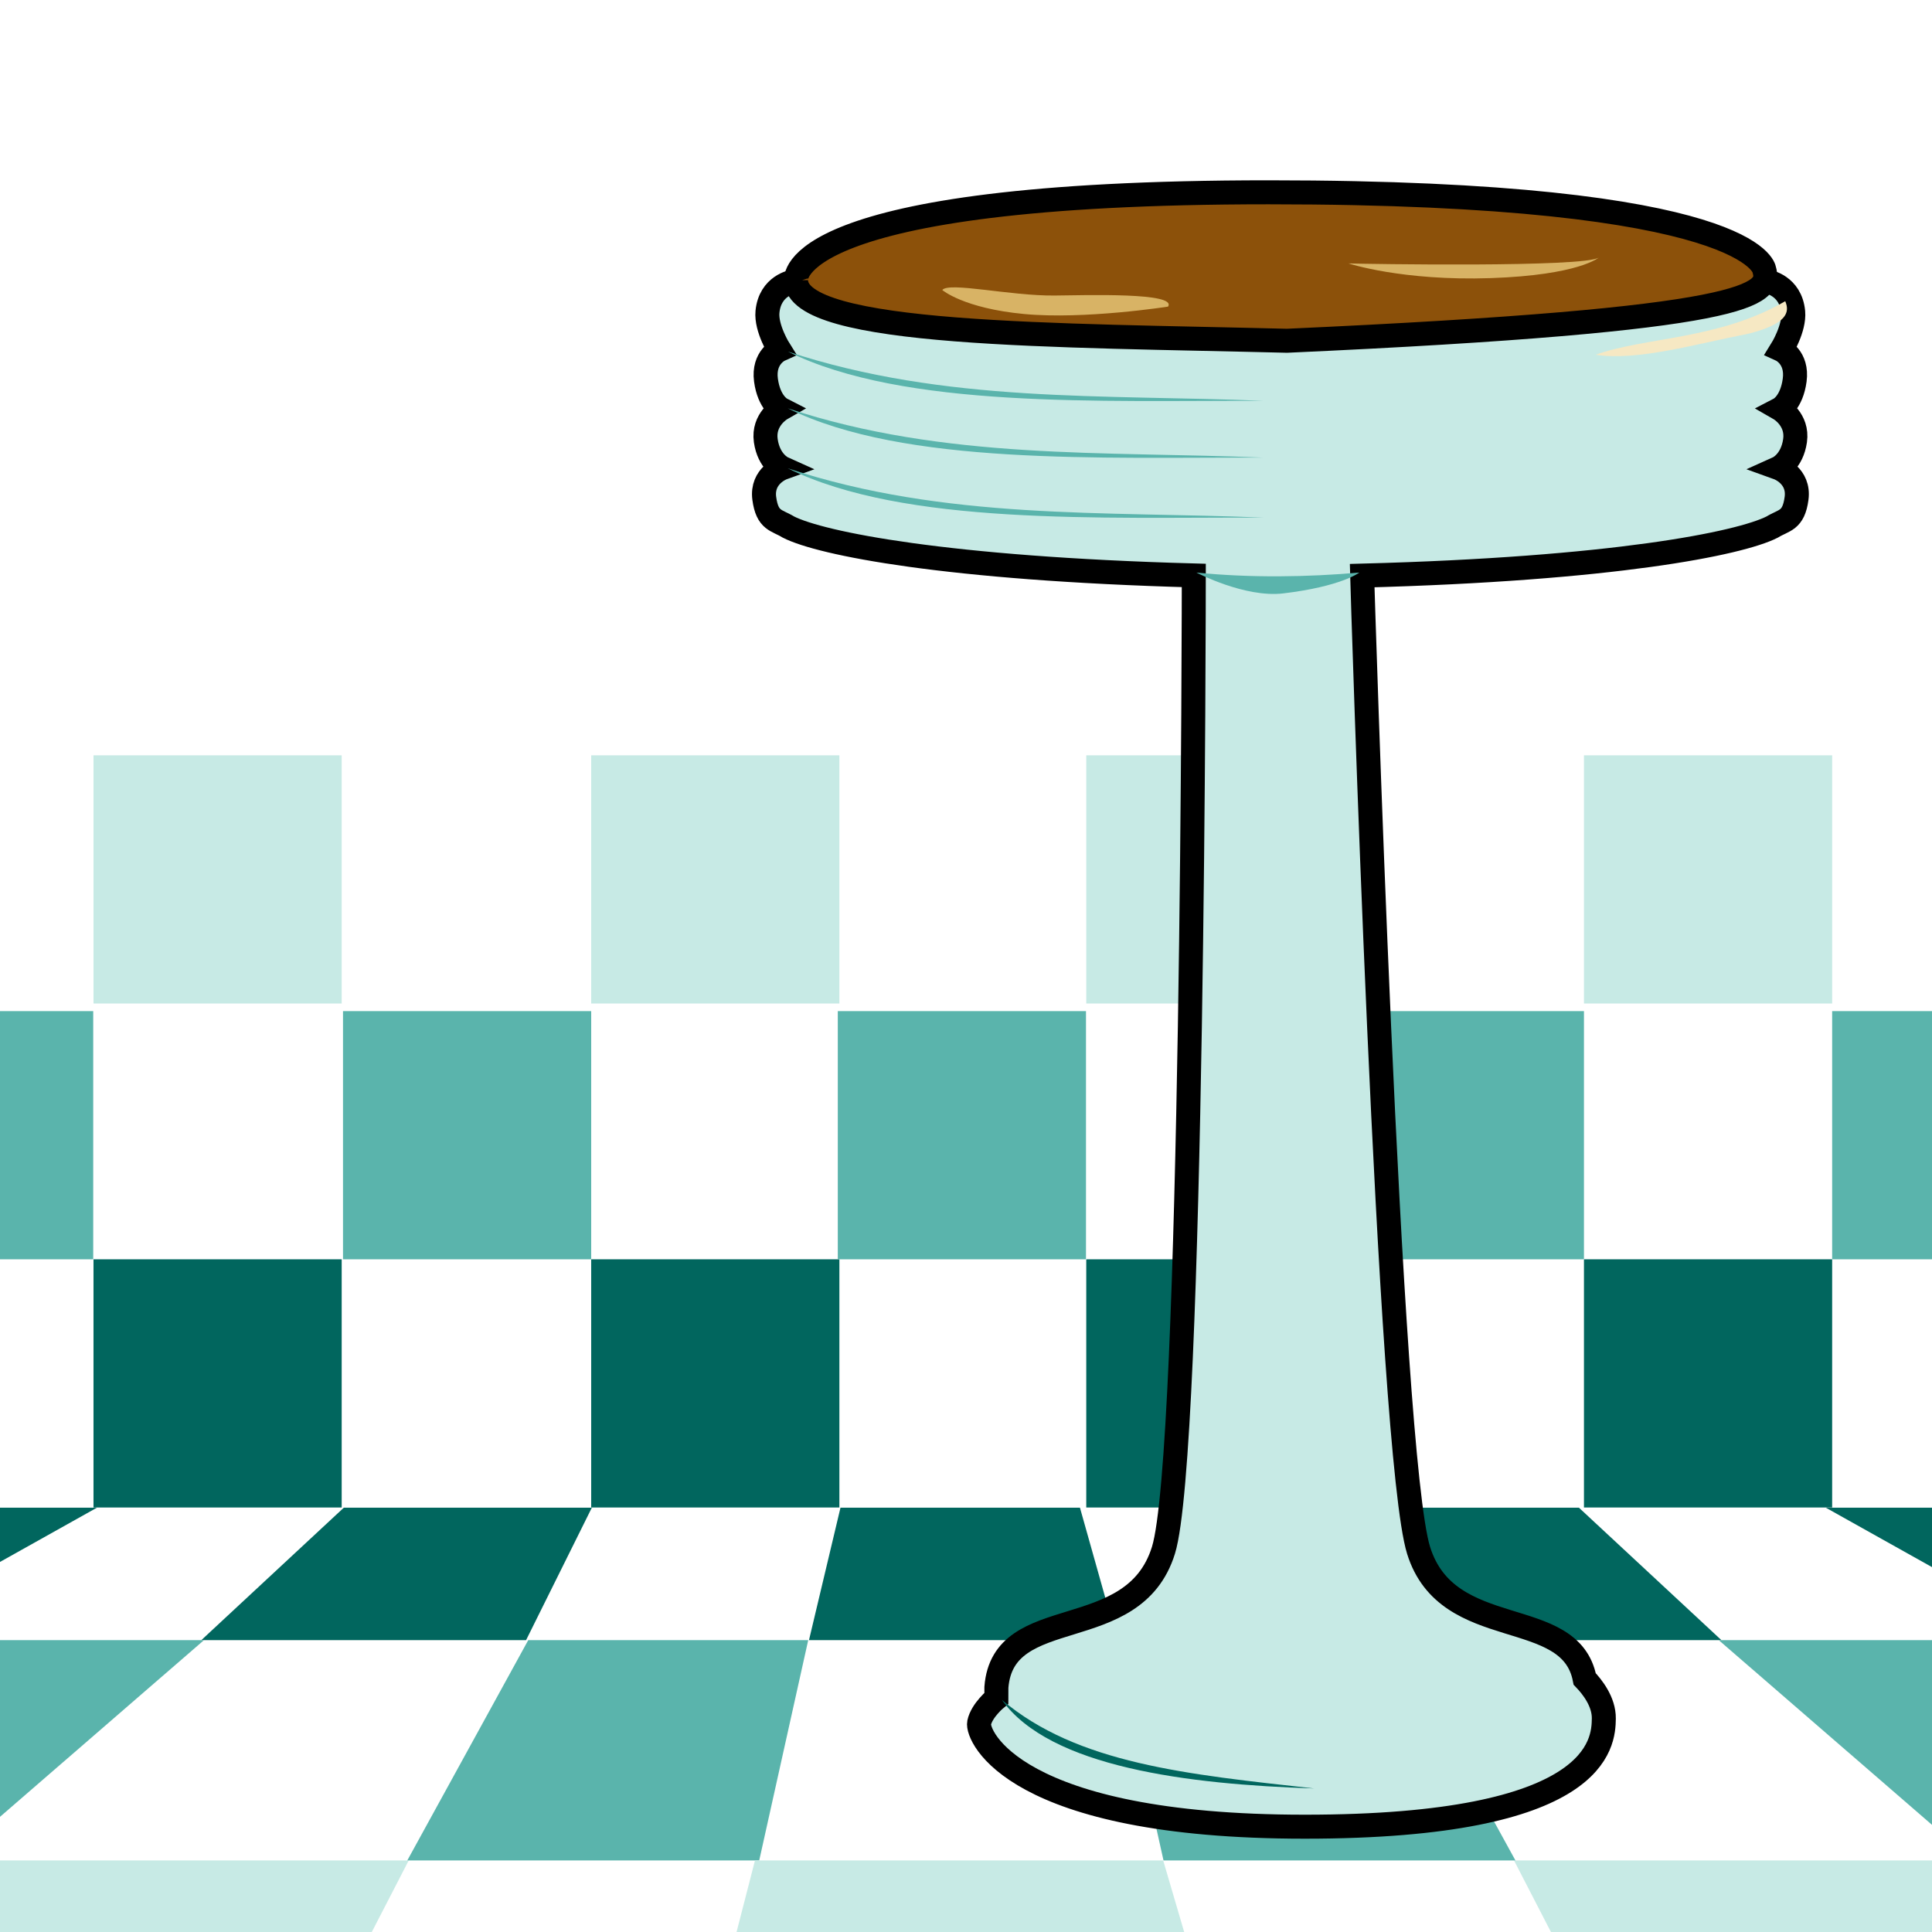 <?xml version="1.0" encoding="UTF-8" standalone="no"?>
<!-- Created with Inkscape (http://www.inkscape.org/) -->

<svg
   xmlns:dc="http://purl.org/dc/elements/1.1/"
   xmlns:cc="http://creativecommons.org/ns#"
   xmlns:rdf="http://www.w3.org/1999/02/22-rdf-syntax-ns#"
   xmlns:svg="http://www.w3.org/2000/svg"
   xmlns="http://www.w3.org/2000/svg"
   xmlns:xlink="http://www.w3.org/1999/xlink"
   xmlns:sodipodi="http://sodipodi.sourceforge.net/DTD/sodipodi-0.dtd"
   xmlns:inkscape="http://www.inkscape.org/namespaces/inkscape"
   width="322.029"
   height="322.029"
   id="svg2"
   version="1.1"
   inkscape:version="0.48.4 r9939"
   inkscape:export-filename="H:\git\openseat\client\favicon.png"
   inkscape:export-xdpi="17.886589"
   inkscape:export-ydpi="17.886589"
   sodipodi:docname="openseat.svg">
  <defs
     id="defs4">
    <linearGradient
       id="linearGradient3944">
      <stop
         style="stop-color:#c7eae5;stop-opacity:0;"
         offset="0"
         id="stop3946" />
      <stop
         style="stop-color:#c7eae5;stop-opacity:0.491;"
         offset="1"
         id="stop3948" />
    </linearGradient>
    <radialGradient
       inkscape:collect="always"
       xlink:href="#linearGradient3944"
       id="radialGradient3950"
       cx="79.193"
       cy="527.193"
       fx="79.193"
       fy="527.193"
       r="58.788"
       gradientUnits="userSpaceOnUse"
       gradientTransform="matrix(1.12,-0.007,0.008,1.215,-13.569,-112.658)" />
    <linearGradient
       inkscape:collect="always"
       xlink:href="#linearGradient3944"
       id="linearGradient3954"
       x1="83.034"
       y1="586.099"
       x2="83.034"
       y2="544.154"
       gradientUnits="userSpaceOnUse"
       gradientTransform="matrix(0.966,0,0,1,2.722,-1133.812)" />
    <clipPath
       clipPathUnits="userSpaceOnUse"
       id="clipPath4589">
      <rect
         style="opacity:0.458;fill:#000000;fill-opacity:1;stroke:none"
         id="rect4591"
         width="322.029"
         height="322.029"
         x="267.078"
         y="153.176"
         inkscape:export-filename="H:\git\openseat\client\favicon.png"
         inkscape:export-xdpi="17.886589"
         inkscape:export-ydpi="17.886589" />
    </clipPath>
  </defs>
  <sodipodi:namedview
     id="base"
     pagecolor="#ffffff"
     bordercolor="#666666"
     borderopacity="1.0"
     inkscape:pageopacity="0.0"
     inkscape:pageshadow="2"
     inkscape:zoom="0.98994949"
     inkscape:cx="435.23257"
     inkscape:cy="114.11708"
     inkscape:document-units="px"
     inkscape:current-layer="layer4"
     showgrid="false"
     showguides="true"
     inkscape:guide-bbox="true"
     inkscape:window-width="1920"
     inkscape:window-height="1018"
     inkscape:window-x="-8"
     inkscape:window-y="-8"
     inkscape:window-maximized="1"
     fit-margin-top="0"
     fit-margin-left="0"
     fit-margin-right="0"
     fit-margin-bottom="0" />
  <g
     inkscape:groupmode="layer"
     id="layer4"
     inkscape:label="iconframe"
     style="opacity:0"
     transform="translate(-267.078,-153.176)">
    <rect
       style="opacity:0.458;fill:#000000;fill-opacity:1;stroke:none"
       id="rect3879"
       width="322.029"
       height="322.029"
       x="267.078"
       y="153.176"
       inkscape:export-filename="H:\git\openseat\client\favicon.png"
       inkscape:export-xdpi="17.886589"
       inkscape:export-ydpi="17.886589" />
  </g>
  <g
     inkscape:groupmode="layer"
     id="layer5"
     inkscape:label="words"
     transform="translate(-267.078,-153.176)" />
  <g
     inkscape:groupmode="layer"
     id="layer6"
     inkscape:label="floor"
     transform="translate(-267.078,-153.176)">
    <g
       id="g4527"
       clip-path="url(#clipPath4589)"
       inkscape:export-filename="H:\git\openseat\client\favicon.png"
       inkscape:export-xdpi="17.886589"
       inkscape:export-ydpi="17.886589">
      <path
         sodipodi:nodetypes="ccccc"
         inkscape:connector-curvature="0"
         id="path3862"
         d="m 324.389,404.475 -23.753,22.08 54.13,0 10.963,-22.08 z"
         style="fill:#01665e;fill-opacity:1;stroke:none" />
      <path
         sodipodi:nodetypes="ccccc"
         inkscape:connector-curvature="0"
         id="path3864"
         d="m 258.268,463.276 76.938,0 -10.278,19.917 -66.397,0 z"
         style="fill:#c7eae5;fill-opacity:1;stroke:none" />
      <path
         sodipodi:nodetypes="ccccc"
         inkscape:connector-curvature="0"
         id="path3866"
         d="m 355.128,426.555 -20.16,36.721 58.659,0 8.168,-36.721 z"
         style="fill:#5ab4ac;fill-opacity:1;stroke:none" />
      <path
         sodipodi:nodetypes="cccc"
         inkscape:connector-curvature="0"
         id="path3868"
         d="m 258.536,426.555 42.545,0 -42.583,36.883 z"
         style="fill:#5ab4ac;fill-opacity:1;stroke:none" />
      <path
         sodipodi:nodetypes="ccccc"
         inkscape:connector-curvature="0"
         id="path4266"
         d="m 407.171,404.475 -5.25,22.08 51.379,0 -6.215,-22.08 z"
         style="fill:#01665e;fill-opacity:1;stroke:none" />
      <path
         sodipodi:nodetypes="ccccc"
         inkscape:connector-curvature="0"
         id="path4268"
         d="m 392.92,463.276 -5.127,19.917 79.007,0 -5.841,-19.917 z"
         style="fill:#c7eae5;fill-opacity:1;stroke:none" />
      <rect
         y="363.079"
         x="365.619"
         height="41.369"
         width="41.369"
         id="rect4411"
         style="fill:#01665e;fill-opacity:1;stroke:none" />
      <rect
         style="fill:#01665e;fill-opacity:1;stroke:none"
         id="rect4413"
         width="41.369"
         height="41.369"
         x="282.662"
         y="363.08" />
      <rect
         y="321.711"
         x="324.25"
         height="41.369"
         width="41.369"
         id="rect4415"
         style="fill:#5ab4ac;fill-opacity:1;stroke:none" />
      <path
         inkscape:connector-curvature="0"
         id="path4423"
         d="m 258.2,404.478 0,14.012 25.038,-14.012 -25.038,0 z"
         style="fill:#01665e;fill-opacity:1;stroke:none" />
      <rect
         style="fill:#5ab4ac;fill-opacity:1;stroke:none"
         id="rect4461"
         width="24.397"
         height="41.369"
         x="258.219"
         y="321.711" />
      <rect
         style="fill:#01665e;fill-opacity:1;stroke:none"
         id="rect4463"
         width="41.369"
         height="41.369"
         x="531.095"
         y="363.079" />
      <rect
         y="363.08"
         x="448.138"
         height="41.369"
         width="41.369"
         id="rect4465"
         style="fill:#01665e;fill-opacity:1;stroke:none" />
      <rect
         style="fill:#5ab4ac;fill-opacity:1;stroke:none"
         id="rect4467"
         width="41.369"
         height="41.369"
         x="489.726"
         y="321.711" />
      <rect
         y="321.711"
         x="406.723"
         height="41.369"
         width="41.369"
         id="rect4469"
         style="fill:#5ab4ac;fill-opacity:1;stroke:none" />
      <rect
         y="321.711"
         x="572.464"
         height="41.369"
         width="23.867"
         id="rect4473"
         style="fill:#5ab4ac;fill-opacity:1;stroke:none" />
      <rect
         y="378.241"
         x="629.589"
         height="1.856"
         width="0.265"
         id="rect4475"
         style="fill:#01665e;fill-opacity:1;stroke:none" />
      <path
         style="fill:#01665e;fill-opacity:1;stroke:none"
         d="m 530.251,404.475 23.753,22.08 -54.13,0 -10.963,-22.08 z"
         id="path4477"
         inkscape:connector-curvature="0"
         sodipodi:nodetypes="ccccc" />
      <path
         style="fill:#c7eae5;fill-opacity:1;stroke:none"
         d="m 596.372,463.276 -76.938,0 10.278,19.917 66.397,0 z"
         id="path4479"
         inkscape:connector-curvature="0"
         sodipodi:nodetypes="ccccc" />
      <path
         style="fill:#5ab4ac;fill-opacity:1;stroke:none"
         d="m 499.512,426.555 20.16,36.721 -58.659,0 -8.168,-36.721 z"
         id="path4481"
         inkscape:connector-curvature="0"
         sodipodi:nodetypes="ccccc" />
      <path
         style="fill:#5ab4ac;fill-opacity:1;stroke:none"
         d="m 596.104,426.555 -42.545,0 42.583,36.883 z"
         id="path4483"
         inkscape:connector-curvature="0"
         sodipodi:nodetypes="cccc" />
      <path
         inkscape:connector-curvature="0"
         style="fill:#01665e;fill-opacity:1;stroke:none"
         d="m 596.44,404.478 0,14.012 -25.038,-14.012 25.038,0 z"
         id="path4485" />
      <rect
         style="fill:#c7eae5;fill-opacity:1;stroke:none"
         id="rect4487"
         width="41.369"
         height="41.369"
         x="365.619"
         y="279.073" />
      <rect
         y="279.073"
         x="282.662"
         height="41.369"
         width="41.369"
         id="rect4489"
         style="fill:#c7eae5;fill-opacity:1;stroke:none" />
      <rect
         y="279.073"
         x="531.095"
         height="41.369"
         width="41.369"
         id="rect4495"
         style="fill:#c7eae5;fill-opacity:1;stroke:none" />
      <rect
         style="fill:#c7eae5;fill-opacity:1;stroke:none"
         id="rect4497"
         width="41.369"
         height="41.369"
         x="448.138"
         y="279.073" />
      <rect
         style="fill:#c7eae5;fill-opacity:1;stroke:none"
         id="rect4505"
         width="0.265"
         height="1.856"
         x="629.589"
         y="294.234" />
    </g>
  </g>
  <g
     inkscape:groupmode="layer"
     id="layer2"
     inkscape:label="chari"
     style="display:inline"
     transform="translate(-267.078,-153.176)">
    <path
       style="fill:#c7eae5;fill-opacity:1;stroke:#000000;stroke-width:4;stroke-linecap:butt;stroke-linejoin:miter;stroke-miterlimit:4;stroke-opacity:1;stroke-dasharray:none"
       d="m 478.125,199.625 0,0.031 -78.875,0.469 c 0,0 -3.829,0.616 -4.25,5.031 -0.263,2.762 2,6.344 2,6.344 0,0 -2.755,1.243 -2.25,5.031 0.505,3.788 2.5,4.812 2.5,4.812 0,0 -3.036,1.746 -2.531,5.281 0.505,3.536 2.781,4.562 2.781,4.562 0,0 -3.536,1.274 -3.031,5.062 0.505,3.788 2.06,3.57 4.031,4.781 5.413,2.748 26.312,6.938 67.562,8.062 0,0 -0.062,146.429 -5.062,162.5 -5,16.071 -26.749,8.476 -27.844,22.844 -0.003,0.6 0.003,1.4 0,1.812 0,0 -2.444,1.989 -2.875,4.094 -0.431,2.105 5.71,17.312 54.281,17.312 49.19,0 49.79,-13.973 49.844,-18.031 0.037,-2.825 -1.966,-5.319 -3.188,-6.594 -2.397,-12.455 -22.861,-5.923 -27.688,-21.438 -4.999,-16.068 -9.403,-162.369 -9.406,-162.469 41.777,-1.092 62.896,-5.328 68.344,-8.094 1.971,-1.211 3.557,-0.993 4.062,-4.781 0.505,-3.788 -3.031,-5.062 -3.031,-5.062 0,0 2.276,-1.027 2.781,-4.562 0.505,-3.536 -2.531,-5.281 -2.531,-5.281 0,0 1.964,-1.024 2.469,-4.812 C 566.724,212.743 564,211.5 564,211.5 c 0,0 2.232,-3.582 1.969,-6.344 -0.421,-4.416 -4.25,-5.031 -4.25,-5.031 l -78.875,-0.469 0,-0.031 -2.344,0 z"
       id="path3828"
       inkscape:connector-curvature="0"
       sodipodi:nodetypes="cccscscscsccsccssscsccscscscsccccc"
       inkscape:export-filename="H:\git\openseat\client\favicon.png"
       inkscape:export-xdpi="17.886589"
       inkscape:export-ydpi="17.886589" />
    <path
       style="fill:#8c510a;fill-opacity:1;stroke:#000000;stroke-width:4;stroke-linecap:butt;stroke-linejoin:miter;stroke-miterlimit:4;stroke-opacity:1;stroke-dasharray:none"
       d="m 399.768,199.875 c 0,0 -2.273,-14.647 78.792,-14.647 81.065,0 82.58,12.879 82.58,12.879 1.182,4.187 -1.497,8.342 -79.55,11.869 -38.165,-0.968 -81.828,-0.724 -81.822,-10.102 z"
       id="path3795"
       inkscape:connector-curvature="0"
       sodipodi:nodetypes="csccc"
       inkscape:export-filename="H:\git\openseat\client\favicon.png"
       inkscape:export-xdpi="17.886589"
       inkscape:export-ydpi="17.886589" />
    <path
       style="fill:#d8b365;fill-opacity:1;stroke:none"
       d="m 424.138,201.516 c 1.098,-1.405 11.315,0.997 18.717,0.919 5.229,-0.055 20.479,-0.548 18.911,1.849 0,0 -13.937,2.182 -24.007,1.23 -10.07,-0.952 -13.621,-3.998 -13.621,-3.998 z"
       id="path3824"
       inkscape:connector-curvature="0"
       sodipodi:nodetypes="csczc"
       inkscape:export-filename="H:\git\openseat\client\favicon.png"
       inkscape:export-xdpi="17.886589"
       inkscape:export-ydpi="17.886589" />
    <path
       sodipodi:nodetypes="cczc"
       inkscape:connector-curvature="0"
       id="path3826"
       d="m 491.848,197.085 c 2.713,0.089 39.568,0.705 41.743,-0.999 0,0 -3.277,2.944 -18.041,3.447 -14.764,0.503 -23.701,-2.449 -23.701,-2.449 z"
       style="fill:#d8b365;fill-opacity:1;stroke:none"
       inkscape:export-filename="H:\git\openseat\client\favicon.png"
       inkscape:export-xdpi="17.886589"
       inkscape:export-ydpi="17.886589" />
    <path
       style="fill:#01665e;fill-opacity:1;stroke:none"
       d="m 434.062,436.505 c 12.616,10.671 30.85,12.422 52.054,14.772 -21.039,-0.67 -44.067,-3.544 -52.054,-14.772 z"
       id="path3832"
       inkscape:connector-curvature="0"
       sodipodi:nodetypes="ccc"
       inkscape:export-filename="H:\git\openseat\client\favicon.png"
       inkscape:export-xdpi="17.886589"
       inkscape:export-ydpi="17.886589" />
    <path
       style="fill:#5ab4ac;fill-opacity:1;stroke:none"
       d="m 466.501,248.615 c 9.213,0.91 18.484,0.751 27.148,3e-5 0,0 -2.983,2.319 -12.69,3.472 -6.377,0.758 -14.458,-3.472 -14.458,-3.472 z"
       id="path3834"
       inkscape:connector-curvature="0"
       sodipodi:nodetypes="ccscc"
       inkscape:export-filename="H:\git\openseat\client\favicon.png"
       inkscape:export-xdpi="17.886589"
       inkscape:export-ydpi="17.886589" />
    <path
       style="fill:#5ab4ac;fill-opacity:1;stroke:none"
       d="m 477.679,239.452 c -27.187,-0.071 -59.888,1.36 -79.286,-8.214 26.254,8.664 52.809,7.114 79.286,8.214 z"
       id="path3836"
       inkscape:connector-curvature="0"
       sodipodi:nodetypes="ccc"
       inkscape:export-filename="H:\git\openseat\client\favicon.png"
       inkscape:export-xdpi="17.886589"
       inkscape:export-ydpi="17.886589" />
    <path
       sodipodi:nodetypes="ccc"
       inkscape:connector-curvature="0"
       id="path3838"
       d="m 477.679,229.452 c -27.187,-0.071 -59.888,1.36 -79.286,-8.214 26.254,8.664 52.809,7.114 79.286,8.214 z"
       style="fill:#5ab4ac;fill-opacity:1;stroke:none"
       inkscape:export-filename="H:\git\openseat\client\favicon.png"
       inkscape:export-xdpi="17.886589"
       inkscape:export-ydpi="17.886589" />
    <path
       style="fill:#5ab4ac;fill-opacity:1;stroke:none"
       d="m 477.679,219.987 c -27.187,-0.071 -59.888,1.36 -79.286,-8.214 26.254,8.664 52.809,7.114 79.286,8.214 z"
       id="path3840"
       inkscape:connector-curvature="0"
       sodipodi:nodetypes="ccc"
       inkscape:export-filename="H:\git\openseat\client\favicon.png"
       inkscape:export-xdpi="17.886589"
       inkscape:export-ydpi="17.886589" />
    <path
       style="fill:#f6e8c3;fill-opacity:1;stroke:none"
       d="m 533.036,212.309 c 8.242,-2.979 20.49,-2.466 31.607,-8.929 0.841,1.935 0.152,3.796 -6.024,5.397 -8.892,1.723 -18.561,4.613 -25.583,3.532 z"
       id="path3842"
       inkscape:connector-curvature="0"
       sodipodi:nodetypes="cccc"
       inkscape:export-filename="H:\git\openseat\client\favicon.png"
       inkscape:export-xdpi="17.886589"
       inkscape:export-ydpi="17.886589" />
  </g>
  <g
     inkscape:groupmode="layer"
     id="layer3"
     inkscape:label="colors"
     style="display:inline"
     transform="translate(-267.078,-153.176)" />
</svg>
